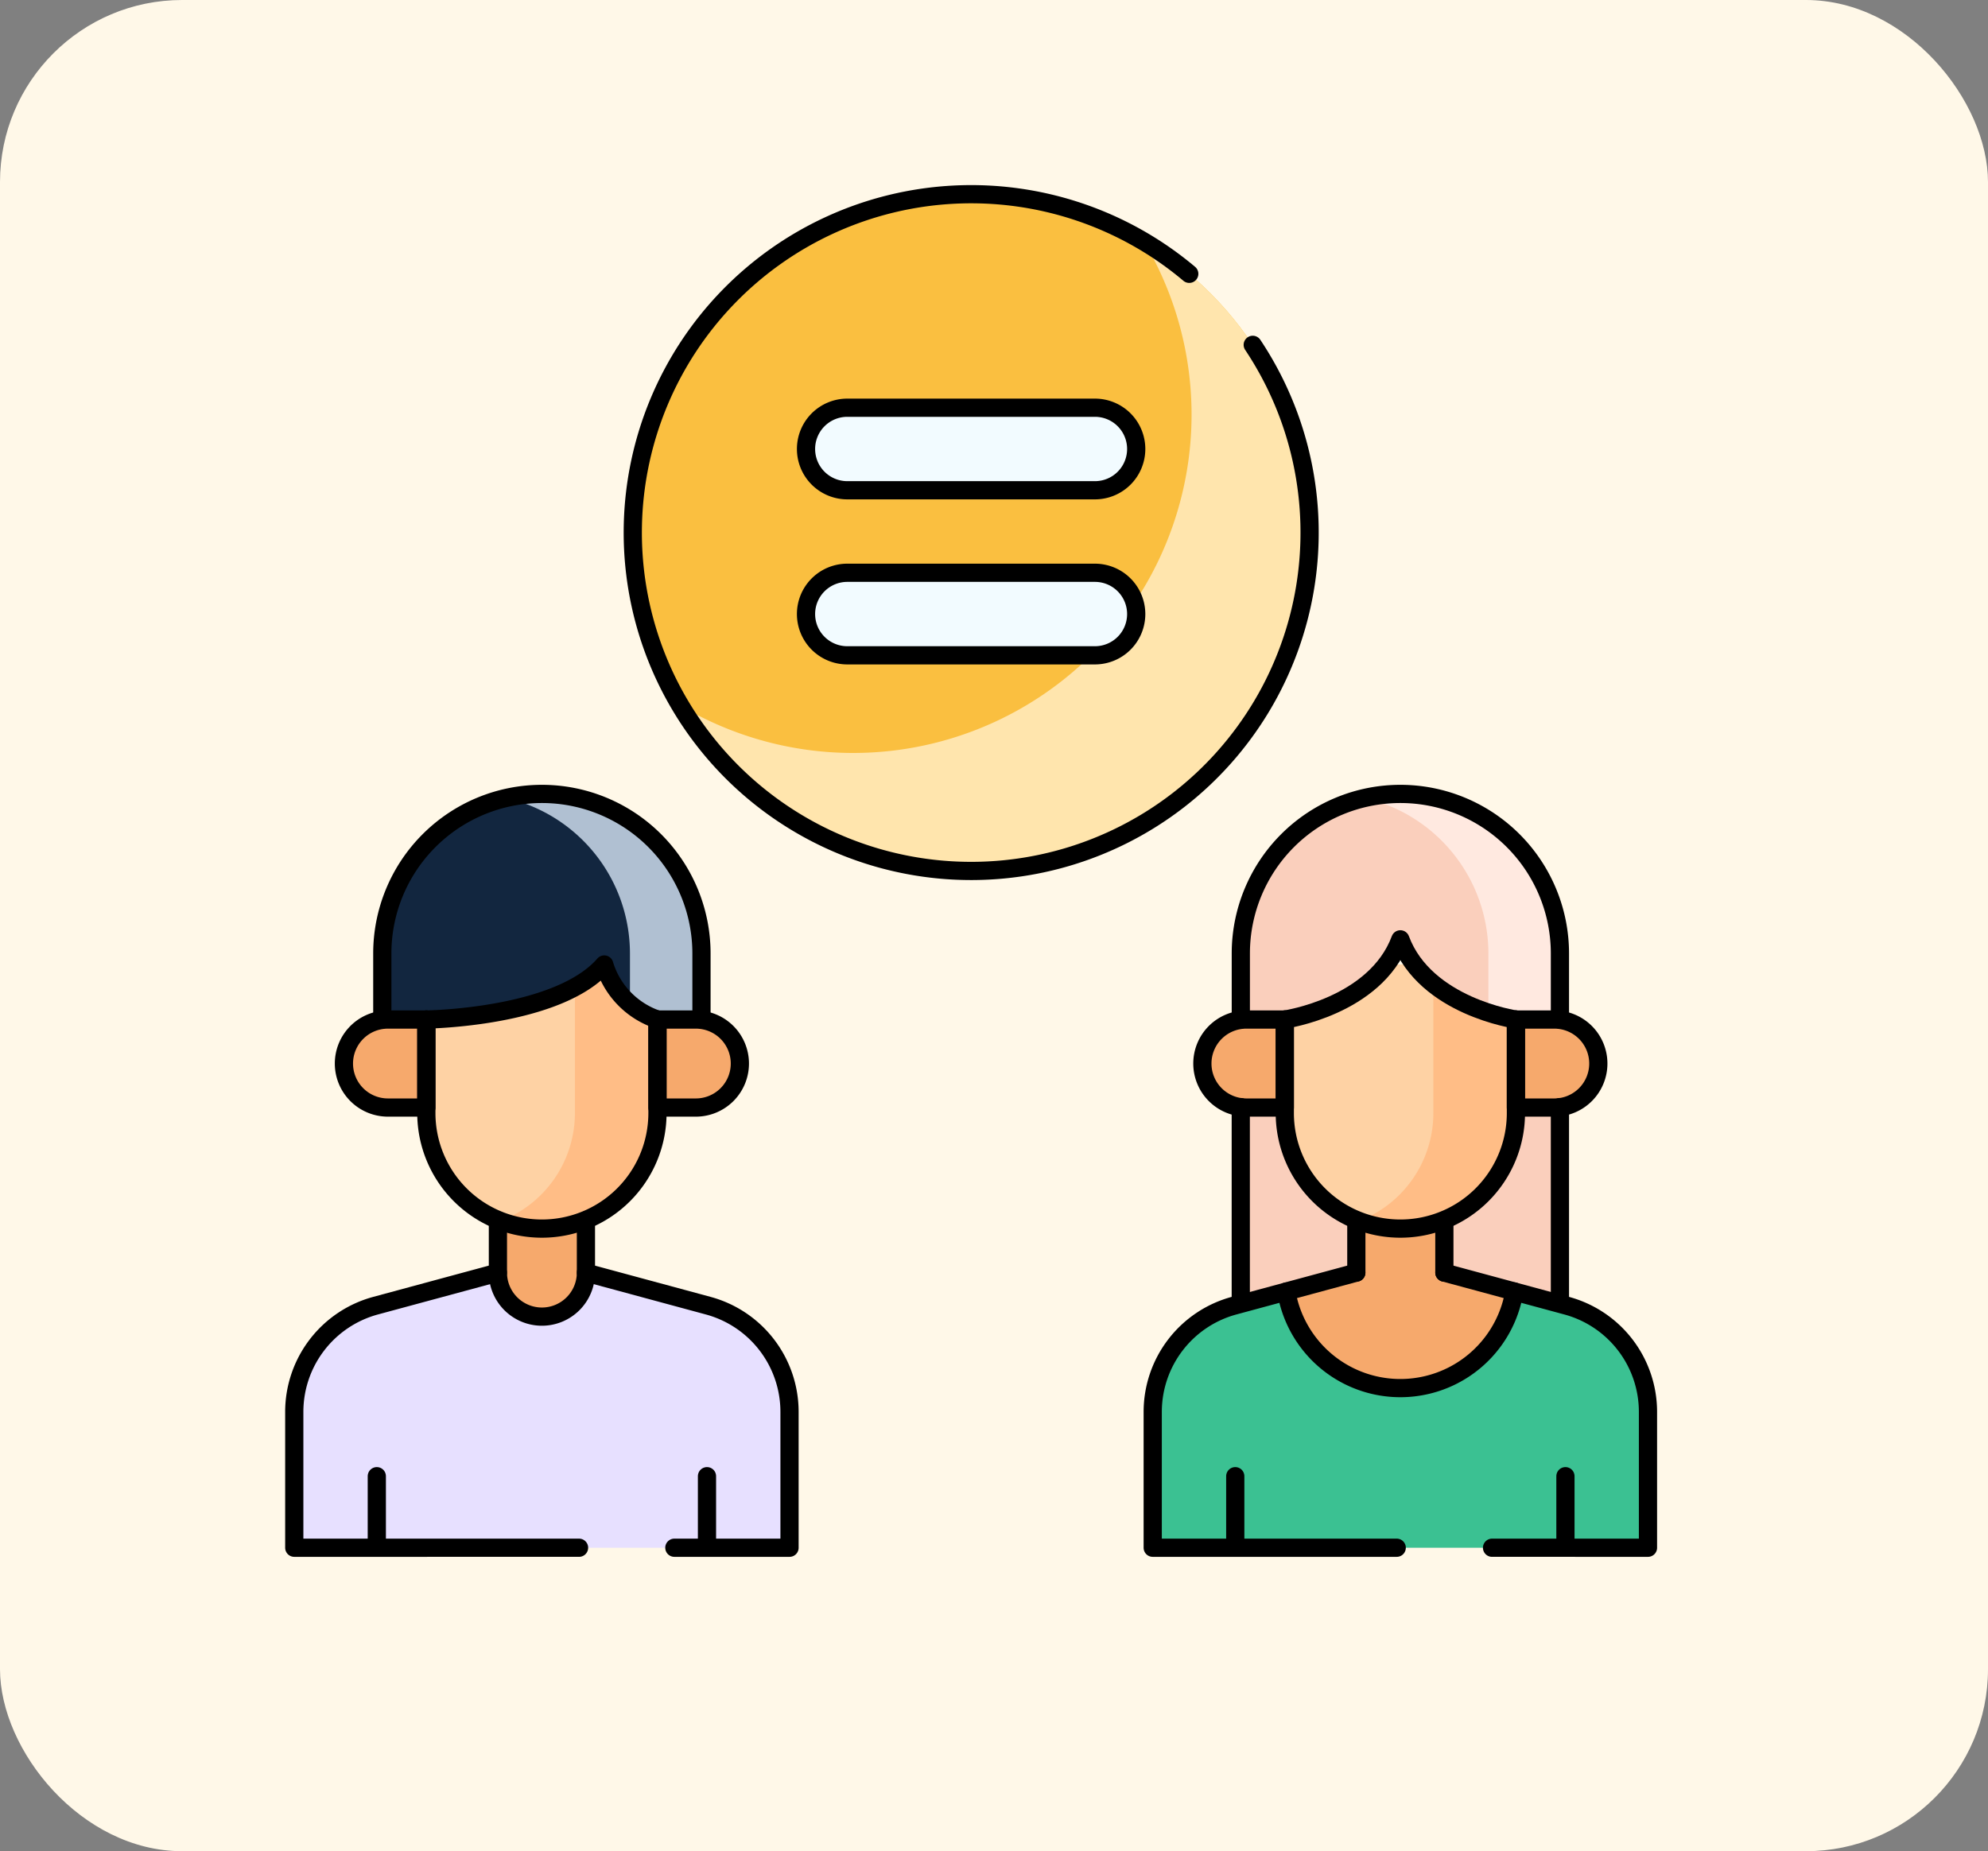 <svg xmlns="http://www.w3.org/2000/svg" width="131" height="122" viewBox="0 0 131 122">
  <rect x="0" y="0" width="131" height="122" fill="#808080" stroke="none"/>
  <g id="Grupo_1043979" data-name="Grupo 1043979" transform="translate(4791 7514)">
    <rect id="Rectángulo_355605" data-name="Rectángulo 355605" width="131" height="122" rx="12" transform="translate(-4791 -7514)" fill="#fff8e8"/>
    <g id="igualdad" transform="translate(-4779.109 -7508.703)">
      <g id="Grupo_1042674" data-name="Grupo 1042674" transform="translate(7.5 47.025)">
        <path id="Trazado_771134" data-name="Trazado 771134" d="M40.135,421.615H7.5v-8.952a7.252,7.252,0,0,1,5.36-7l8.057-2.177h5.8l8.057,2.177a7.252,7.252,0,0,1,5.36,7Z" transform="translate(-7.5 -371.936)" fill="#e7e0ff"/>
        <path id="Trazado_771135" data-name="Trazado 771135" d="M85.153,384.834h0a2.9,2.9,0,0,1-2.9-2.9v-4.714h5.8v4.714A2.9,2.9,0,0,1,85.153,384.834Z" transform="translate(-68.835 -350.386)" fill="#f6a96c"/>
        <path id="Trazado_771136" data-name="Trazado 771136" d="M55.988,290.346v9.791a7.615,7.615,0,0,0,7.615,7.615h0a7.615,7.615,0,0,0,7.615-7.615v-9.791Z" transform="translate(-47.285 -279.105)" fill="#fed2a4"/>
        <path id="Trazado_771137" data-name="Trazado 771137" d="M88.158,290.346v9.791a7.616,7.616,0,0,1-4.9,7.113,7.592,7.592,0,0,0,2.72.5h0a7.615,7.615,0,0,0,7.615-7.615v-9.791Z" transform="translate(-69.665 -279.105)" fill="#ffbd86"/>
        <path id="Trazado_771138" data-name="Trazado 771138" d="M39.825,245.483h2.9v-2.9s8.66-.1,11.723-3.626a5.5,5.5,0,0,0,3.507,3.626v2.9h2.9v-7.252a10.516,10.516,0,0,0-10.516-10.516h0a10.516,10.516,0,0,0-10.516,10.516v7.252Z" transform="translate(-34.023 -227.715)" fill="#12263f"/>
        <path id="Trazado_771139" data-name="Trazado 771139" d="M87.64,227.715h0a10.535,10.535,0,0,0-2.357.269,10.517,10.517,0,0,1,8.159,10.247v3.347a4.976,4.976,0,0,0,1.813,1v2.9h2.9v-7.252A10.516,10.516,0,0,0,87.64,227.715Z" transform="translate(-71.322 -227.715)" fill="#b0c0d2"/>
        <path id="Trazado_771140" data-name="Trazado 771140" d="M143.372,316.351h-2.531v-5.8h2.531a2.9,2.9,0,0,1,2.9,2.9h0A2.9,2.9,0,0,1,143.372,316.351Z" transform="translate(-116.909 -295.682)" fill="#f6a96c"/>
        <path id="Trazado_771141" data-name="Trazado 771141" d="M28.624,316.351h2.531v-5.8H28.624a2.9,2.9,0,0,0-2.9,2.9h0A2.9,2.9,0,0,0,28.624,316.351Z" transform="translate(-22.452 -295.682)" fill="#f6a96c"/>
      </g>
      <g id="Grupo_1042676" data-name="Grupo 1042676" transform="translate(64.068 47.025)">
        <rect id="Rectángulo_355606" data-name="Rectángulo 355606" width="21.032" height="19.581" transform="translate(5.802 18.856)" fill="#facfbc"/>
        <g id="Grupo_1042675" data-name="Grupo 1042675" transform="translate(0)">
          <path id="Trazado_771142" data-name="Trazado 771142" d="M355.306,421.615H322.671v-8.952a7.252,7.252,0,0,1,5.36-7l8.057-2.177h5.8l8.057,2.177a7.252,7.252,0,0,1,5.36,7v8.952Z" transform="translate(-322.671 -371.936)" fill="#3bc192"/>
          <path id="Trazado_771143" data-name="Trazado 771143" d="M382.148,381.934V377.22h-5.8v4.714l-4.61,1.246a7.614,7.614,0,0,0,15.022,0Z" transform="translate(-362.93 -350.386)" fill="#f6a96c"/>
          <path id="Trazado_771144" data-name="Trazado 771144" d="M371.159,290.346v9.791a7.615,7.615,0,0,0,7.615,7.615h0a7.615,7.615,0,0,0,7.615-7.615v-9.791Z" transform="translate(-362.456 -279.105)" fill="#fed2a4"/>
          <path id="Trazado_771145" data-name="Trazado 771145" d="M403.328,290.346v9.791a7.616,7.616,0,0,1-4.9,7.113,7.593,7.593,0,0,0,2.72.5h0a7.615,7.615,0,0,0,7.615-7.615v-9.791Z" transform="translate(-384.835 -279.105)" fill="#ffbd86"/>
          <path id="Trazado_771146" data-name="Trazado 771146" d="M365.512,237.3c1.653,4.433,7.615,5.284,7.615,5.284l2.9,2.9v-7.252a10.516,10.516,0,0,0-21.032,0v7.252l2.9-2.9S363.859,241.732,365.512,237.3Z" transform="translate(-349.194 -227.716)" fill="#facfbc"/>
          <path id="Trazado_771147" data-name="Trazado 771147" d="M402.81,227.715a10.536,10.536,0,0,0-2.357.269h0a10.517,10.517,0,0,1,8.159,10.247v3.9a12.141,12.141,0,0,0,1.813.451l2.9,2.9v-7.252A10.516,10.516,0,0,0,402.81,227.715Z" transform="translate(-386.492 -227.715)" fill="#ffe9e0"/>
          <path id="Trazado_771148" data-name="Trazado 771148" d="M458.543,316.351h-2.531v-5.8h2.531a2.9,2.9,0,0,1,2.9,2.9h0A2.9,2.9,0,0,1,458.543,316.351Z" transform="translate(-432.08 -295.682)" fill="#f6a96c"/>
          <path id="Trazado_771149" data-name="Trazado 771149" d="M343.795,316.351h2.531v-5.8h-2.531a2.9,2.9,0,0,0-2.9,2.9h0A2.9,2.9,0,0,0,343.795,316.351Z" transform="translate(-337.623 -295.682)" fill="#f6a96c"/>
        </g>
      </g>
      <circle id="Elipse_4782" data-name="Elipse 4782" cx="22.301" cy="22.301" r="22.301" transform="translate(29.801 7.5)" fill="#fabf40"/>
      <path id="Trazado_771150" data-name="Trazado 771150" d="M179.737,24.921a22.3,22.3,0,0,1-30.566,30.565,22.3,22.3,0,1,0,30.566-30.565Z" transform="translate(-116.243 -14.294)" fill="#ffe5ad"/>
      <path id="Trazado_771151" data-name="Trazado 771151" d="M214.427,91.353H198.109a2.72,2.72,0,0,1-2.72-2.72h0a2.72,2.72,0,0,1,2.72-2.72h16.318a2.72,2.72,0,0,1,2.72,2.72h0A2.719,2.719,0,0,1,214.427,91.353Z" transform="translate(-154.167 -64.34)" fill="#f2fbff"/>
      <path id="Trazado_771152" data-name="Trazado 771152" d="M214.427,151.962H198.109a2.72,2.72,0,0,1-2.72-2.72h0a2.72,2.72,0,0,1,2.72-2.72h16.318a2.72,2.72,0,0,1,2.72,2.72h0A2.719,2.719,0,0,1,214.427,151.962Z" transform="translate(-154.167 -114.071)" fill="#f2fbff"/>
      <path id="Trazado_771153" data-name="Trazado 771153" d="M20.916,403.48l-8.057,2.179a7.251,7.251,0,0,0-5.359,7v8.953H26.265" transform="translate(0 -324.908)" fill="none" stroke="#000" stroke-linecap="round" stroke-linejoin="round" stroke-miterlimit="10" stroke-width="1.2"/>
      <path id="Trazado_771154" data-name="Trazado 771154" d="M114.58,403.48l8.057,2.179a7.251,7.251,0,0,1,5.359,7v8.953h-7.589" transform="translate(-87.861 -324.908)" fill="none" stroke="#000" stroke-linecap="round" stroke-linejoin="round" stroke-miterlimit="10" stroke-width="1.2"/>
      <path id="Trazado_771155" data-name="Trazado 771155" d="M88.053,384.274v3.448a2.9,2.9,0,0,1-2.9,2.9h0a2.9,2.9,0,0,1-2.9-2.9v-3.448" transform="translate(-61.334 -309.149)" fill="none" stroke="#000" stroke-linecap="round" stroke-linejoin="round" stroke-miterlimit="10" stroke-width="1.2"/>
      <path id="Trazado_771156" data-name="Trazado 771156" d="M55.988,310.549v6.165a7.615,7.615,0,0,0,7.615,7.615h0a7.615,7.615,0,0,0,7.615-7.615v-6.165" transform="translate(-39.785 -248.657)" fill="none" stroke="#000" stroke-linecap="round" stroke-linejoin="round" stroke-miterlimit="10" stroke-width="1.2"/>
      <path id="Trazado_771157" data-name="Trazado 771157" d="M55.988,293.972s8.66-.1,11.723-3.626a5.5,5.5,0,0,0,3.507,3.626" transform="translate(-39.785 -232.08)" fill="none" stroke="#000" stroke-linecap="round" stroke-linejoin="round" stroke-miterlimit="10" stroke-width="1.2"/>
      <path id="Trazado_771158" data-name="Trazado 771158" d="M60.857,242.583v-4.351a10.516,10.516,0,0,0-10.516-10.516h0a10.516,10.516,0,0,0-10.516,10.516v4.351" transform="translate(-26.524 -180.691)" fill="none" stroke="#000" stroke-linecap="round" stroke-linejoin="round" stroke-miterlimit="10" stroke-width="1.2"/>
      <path id="Trazado_771159" data-name="Trazado 771159" d="M143.372,316.351h-2.531v-5.8h2.531a2.9,2.9,0,0,1,2.9,2.9h0A2.9,2.9,0,0,1,143.372,316.351Z" transform="translate(-109.409 -248.657)" fill="none" stroke="#000" stroke-linecap="round" stroke-linejoin="round" stroke-miterlimit="10" stroke-width="1.2"/>
      <path id="Trazado_771160" data-name="Trazado 771160" d="M28.624,316.351h2.531v-5.8H28.624a2.9,2.9,0,0,0-2.9,2.9h0A2.9,2.9,0,0,0,28.624,316.351Z" transform="translate(-14.952 -248.657)" fill="none" stroke="#000" stroke-linecap="round" stroke-linejoin="round" stroke-miterlimit="10" stroke-width="1.2"/>
      <line id="Línea_166" data-name="Línea 166" y1="4.714" transform="translate(12.939 91.989)" fill="none" stroke="#000" stroke-linecap="round" stroke-linejoin="round" stroke-miterlimit="10" stroke-width="1.2"/>
      <line id="Línea_167" data-name="Línea 167" y1="4.714" transform="translate(34.696 91.989)" fill="none" stroke="#000" stroke-linecap="round" stroke-linejoin="round" stroke-miterlimit="10" stroke-width="1.2"/>
      <line id="Línea_168" data-name="Línea 168" y1="12.785" transform="translate(90.901 67.664)" fill="none" stroke="#000" stroke-linecap="round" stroke-linejoin="round" stroke-miterlimit="10" stroke-width="1.2"/>
      <line id="Línea_169" data-name="Línea 169" y2="12.785" transform="translate(69.87 67.664)" fill="none" stroke="#000" stroke-linecap="round" stroke-linejoin="round" stroke-miterlimit="10" stroke-width="1.2"/>
      <path id="Trazado_771161" data-name="Trazado 771161" d="M336.086,403.48l-8.057,2.179a7.251,7.251,0,0,0-5.359,7v8.953h16.078" transform="translate(-258.602 -324.908)" fill="none" stroke="#000" stroke-linecap="round" stroke-linejoin="round" stroke-miterlimit="10" stroke-width="1.2"/>
      <path id="Trazado_771162" data-name="Trazado 771162" d="M429.75,403.48l8.057,2.179a7.251,7.251,0,0,1,5.359,7v8.953H432.891" transform="translate(-346.463 -324.908)" fill="none" stroke="#000" stroke-linecap="round" stroke-linejoin="round" stroke-miterlimit="10" stroke-width="1.2"/>
      <path id="Trazado_771163" data-name="Trazado 771163" d="M371.736,410.426a7.614,7.614,0,0,0,15.022,0" transform="translate(-298.862 -330.608)" fill="none" stroke="#000" stroke-linecap="round" stroke-linejoin="round" stroke-miterlimit="10" stroke-width="1.2"/>
      <line id="Línea_170" data-name="Línea 170" y1="3.448" transform="translate(77.485 75.125)" fill="none" stroke="#000" stroke-linecap="round" stroke-linejoin="round" stroke-miterlimit="10" stroke-width="1.2"/>
      <line id="Línea_171" data-name="Línea 171" y2="3.448" transform="translate(83.286 75.125)" fill="none" stroke="#000" stroke-linecap="round" stroke-linejoin="round" stroke-miterlimit="10" stroke-width="1.2"/>
      <path id="Trazado_771164" data-name="Trazado 771164" d="M371.159,310.549v6.165a7.615,7.615,0,0,0,7.615,7.615h0a7.615,7.615,0,0,0,7.615-7.615v-6.165" transform="translate(-298.388 -248.657)" fill="none" stroke="#000" stroke-linecap="round" stroke-linejoin="round" stroke-miterlimit="10" stroke-width="1.2"/>
      <path id="Trazado_771165" data-name="Trazado 771165" d="M376.028,242.583v-4.351a10.516,10.516,0,0,0-10.516-10.516h0A10.516,10.516,0,0,0,355,238.232v4.351" transform="translate(-285.127 -180.691)" fill="none" stroke="#000" stroke-linecap="round" stroke-linejoin="round" stroke-miterlimit="10" stroke-width="1.2"/>
      <path id="Trazado_771166" data-name="Trazado 771166" d="M458.543,316.351h-2.531v-5.8h2.531a2.9,2.9,0,0,1,2.9,2.9h0A2.9,2.9,0,0,1,458.543,316.351Z" transform="translate(-368.012 -248.657)" fill="none" stroke="#000" stroke-linecap="round" stroke-linejoin="round" stroke-miterlimit="10" stroke-width="1.2"/>
      <path id="Trazado_771167" data-name="Trazado 771167" d="M343.795,316.351h2.531v-5.8h-2.531a2.9,2.9,0,0,0-2.9,2.9h0A2.9,2.9,0,0,0,343.795,316.351Z" transform="translate(-273.555 -248.657)" fill="none" stroke="#000" stroke-linecap="round" stroke-linejoin="round" stroke-miterlimit="10" stroke-width="1.2"/>
      <line id="Línea_172" data-name="Línea 172" y1="4.714" transform="translate(69.507 91.989)" fill="none" stroke="#000" stroke-linecap="round" stroke-linejoin="round" stroke-miterlimit="10" stroke-width="1.2"/>
      <line id="Línea_173" data-name="Línea 173" y1="4.714" transform="translate(91.264 91.989)" fill="none" stroke="#000" stroke-linecap="round" stroke-linejoin="round" stroke-miterlimit="10" stroke-width="1.2"/>
      <path id="Trazado_771168" data-name="Trazado 771168" d="M371.159,286.393s5.962-.851,7.615-5.284c1.653,4.433,7.615,5.284,7.615,5.284" transform="translate(-298.388 -224.501)" fill="none" stroke="#000" stroke-linecap="round" stroke-linejoin="round" stroke-miterlimit="10" stroke-width="1.2"/>
      <path id="Trazado_771169" data-name="Trazado 771169" d="M172.608,17.429a22.3,22.3,0,1,1-4.184-4.681" transform="translate(-101.949)" fill="none" stroke="#000" stroke-linecap="round" stroke-linejoin="round" stroke-miterlimit="10" stroke-width="1.2"/>
      <path id="Trazado_771170" data-name="Trazado 771170" d="M214.427,91.353H198.109a2.72,2.72,0,0,1-2.72-2.72h0a2.72,2.72,0,0,1,2.72-2.72h16.318a2.72,2.72,0,0,1,2.72,2.72h0A2.719,2.719,0,0,1,214.427,91.353Z" transform="translate(-154.167 -64.34)" fill="none" stroke="#000" stroke-linecap="round" stroke-linejoin="round" stroke-miterlimit="10" stroke-width="1.2"/>
      <path id="Trazado_771171" data-name="Trazado 771171" d="M214.427,151.962H198.109a2.72,2.72,0,0,1-2.72-2.72h0a2.72,2.72,0,0,1,2.72-2.72h16.318a2.72,2.72,0,0,1,2.72,2.72h0A2.719,2.719,0,0,1,214.427,151.962Z" transform="translate(-154.167 -114.071)" fill="none" stroke="#000" stroke-linecap="round" stroke-linejoin="round" stroke-miterlimit="10" stroke-width="1.2"/>
    </g>
  </g>
</svg>
